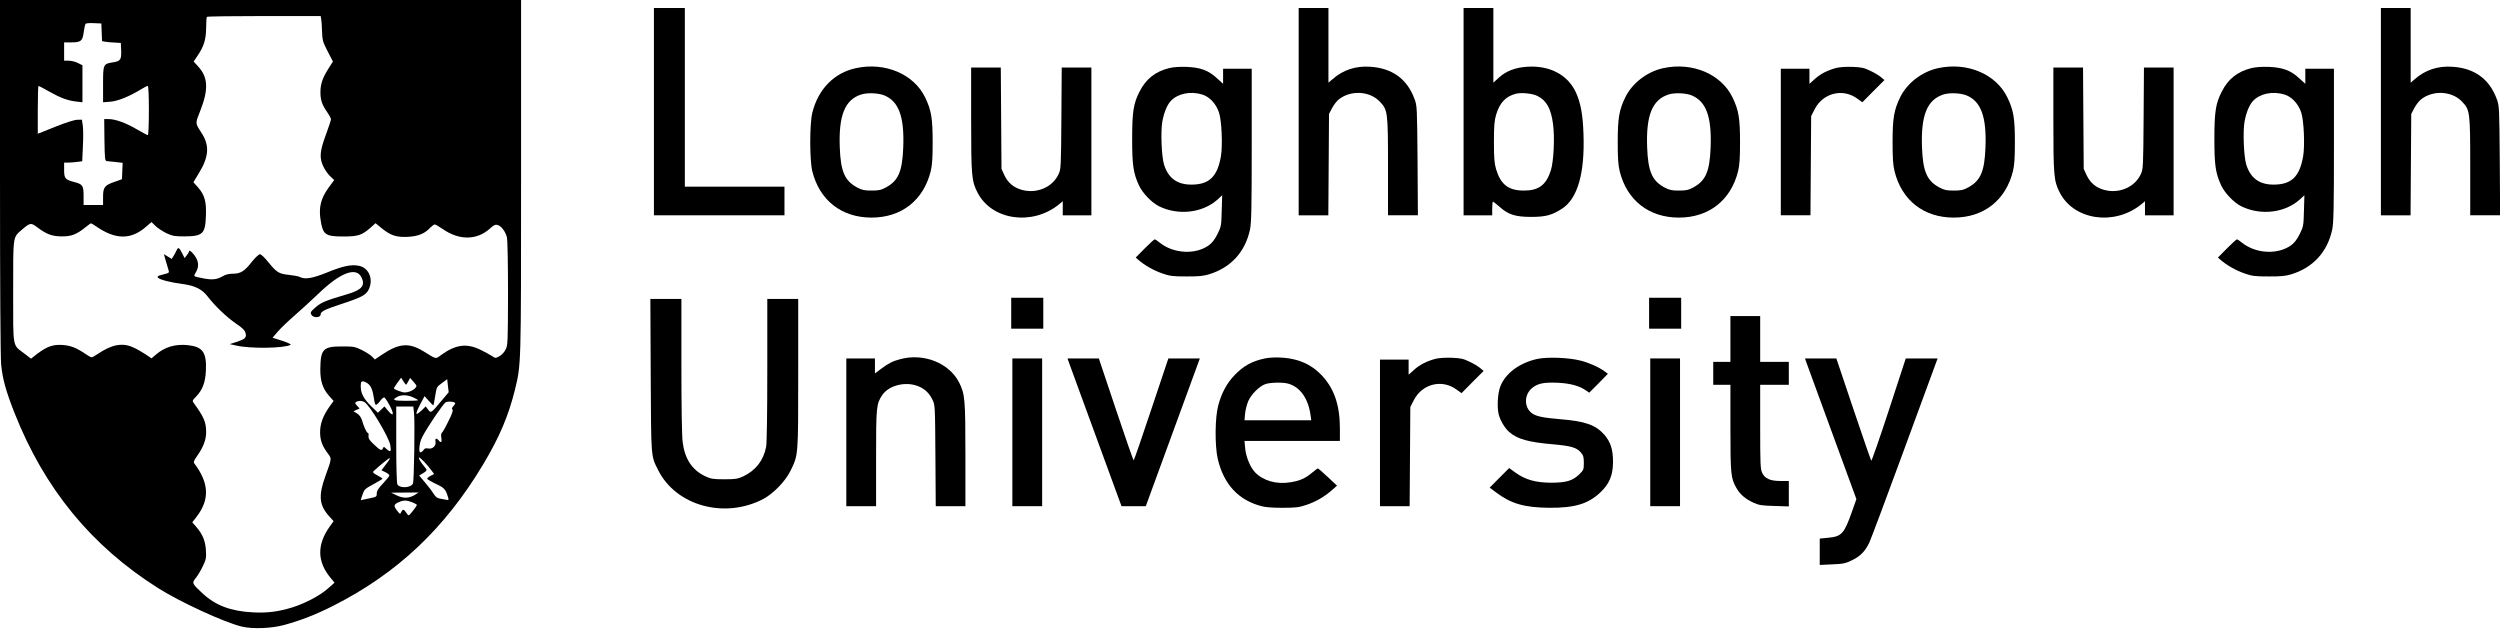 <?xml version="1.0" standalone="no"?>
<!DOCTYPE svg PUBLIC "-//W3C//DTD SVG 20010904//EN"
 "http://www.w3.org/TR/2001/REC-SVG-20010904/DTD/svg10.dtd">
<svg version="1.0" xmlns="http://www.w3.org/2000/svg"
 width="2183pt" height="549pt" viewBox="0 0 2183 549"
 preserveAspectRatio="xMidYMid meet">

<g transform="translate(0,549) scale(0.1,-0.1)"
fill="#000000" stroke="none">
<path d="M0 3953 c0 -962 4 -1578 10 -1645 12 -126 41 -231 116 -422 262 -664
672 -1163 1254 -1531 195 -123 577 -299 730 -336 93 -23 260 -17 372 14 144
39 277 91 429 168 557 282 973 674 1308 1234 142 237 221 424 277 650 55 225
54 199 54 1866 l0 1539 -2275 0 -2275 0 0 -1537z m2804 1375 c3 -13 7 -62 8
-110 3 -81 6 -93 49 -176 l46 -89 -39 -62 c-51 -81 -69 -133 -70 -201 -1 -69
13 -114 57 -176 19 -27 35 -56 35 -65 0 -8 -20 -70 -45 -137 -53 -144 -58
-200 -21 -277 13 -27 39 -65 59 -84 l35 -33 -49 -67 c-67 -92 -87 -172 -70
-279 20 -132 40 -147 201 -147 128 0 163 12 240 81 l39 35 54 -44 c79 -64 128
-80 230 -75 90 5 146 28 196 82 14 14 30 26 37 26 7 0 38 -18 70 -40 144 -100
298 -99 413 5 32 29 46 36 65 31 33 -8 72 -61 83 -111 5 -22 9 -242 9 -490 -1
-434 -2 -451 -22 -489 -11 -22 -35 -47 -54 -57 -33 -18 -35 -18 -64 2 -17 11
-62 36 -101 55 -119 58 -215 46 -339 -43 -56 -40 -39 -44 -159 30 -128 78
-215 70 -368 -34 l-56 -38 -24 25 c-13 14 -53 39 -88 57 -62 30 -72 32 -176
32 -164 0 -186 -23 -188 -200 -1 -101 21 -168 75 -230 l41 -46 -32 -44 c-60
-84 -86 -153 -86 -230 1 -74 19 -121 73 -192 28 -38 29 -37 -27 -191 -62 -172
-54 -253 34 -351 l38 -42 -32 -44 c-114 -159 -113 -307 4 -449 l36 -44 -58
-51 c-68 -61 -197 -129 -308 -164 -123 -38 -221 -51 -348 -44 -194 10 -327 61
-442 169 -90 83 -91 88 -53 134 17 22 44 67 60 102 27 55 30 71 26 135 -4 82
-28 140 -83 205 l-36 41 37 48 c117 152 110 296 -21 469 -6 9 1 27 23 58 56
78 82 144 82 212 0 87 -19 132 -106 252 -17 22 -16 24 19 60 56 58 80 122 85
227 7 158 -28 207 -156 221 -110 12 -202 -15 -279 -81 l-40 -34 -53 36 c-29
19 -77 47 -108 60 -92 43 -187 25 -309 -58 -23 -16 -47 -29 -53 -29 -6 0 -30
13 -53 29 -81 55 -129 74 -203 79 -83 5 -135 -14 -221 -79 l-52 -41 -57 44
c-107 81 -99 36 -99 541 0 497 -4 472 77 542 71 61 78 62 134 20 79 -60 129
-79 214 -79 83 -1 129 17 207 80 23 19 44 34 48 34 3 0 26 -14 51 -31 164
-112 298 -113 428 0 l49 42 36 -35 c20 -19 63 -47 96 -63 53 -24 72 -27 155
-27 161 1 183 22 188 180 5 124 -11 182 -69 248 l-40 45 50 83 c84 137 91 236
26 339 -63 99 -62 85 -15 205 72 184 67 290 -20 384 l-39 43 31 46 c58 83 77
146 78 247 0 50 3 94 7 97 3 4 228 7 499 7 l494 0 4 -22z m-1916 -120 l3 -77
32 -6 c18 -3 55 -6 82 -7 l50 -3 3 -66 c3 -79 -6 -93 -70 -103 -87 -14 -88
-15 -88 -193 l0 -156 65 5 c67 6 165 46 268 109 26 16 52 29 57 29 6 0 10 -81
10 -215 0 -122 -4 -215 -9 -215 -5 0 -47 22 -93 49 -96 57 -190 91 -248 91
l-40 0 2 -182 c3 -175 4 -183 23 -185 11 -1 46 -5 78 -8 l58 -7 -3 -71 -3 -72
-65 -23 c-87 -30 -100 -47 -100 -133 l0 -69 -85 0 -85 0 0 78 c0 91 -8 103
-80 122 -81 21 -90 32 -90 105 l0 65 34 0 c18 0 54 3 79 6 l45 6 6 132 c4 72
3 154 -1 181 l-8 50 -40 -1 c-24 0 -100 -24 -192 -61 l-153 -61 0 209 c0 115
3 209 6 209 4 0 45 -22 93 -49 99 -56 164 -80 239 -88 l52 -6 0 161 0 162 -40
20 c-21 11 -57 20 -80 20 l-40 0 0 80 0 80 63 0 c84 0 98 12 108 89 5 35 12
67 15 72 3 6 36 9 72 7 l67 -3 3 -77z m2658 -3078 c2 0 10 14 19 30 l16 30 31
-35 c29 -34 30 -36 13 -55 -23 -25 -78 -43 -107 -35 -43 12 -78 27 -78 34 0 4
14 26 31 50 l32 43 19 -31 c11 -17 22 -31 24 -31z m308 -141 c-90 -108 -92
-109 -116 -75 l-21 27 -37 -36 c-21 -20 -40 -33 -43 -28 -4 6 11 42 32 82 l38
72 36 -40 c20 -23 39 -41 41 -41 2 0 9 36 16 81 13 80 13 81 59 114 l46 34 6
-57 7 -57 -64 -76z m-641 151 c28 -22 42 -58 53 -133 3 -26 10 -50 15 -52 4
-3 20 10 35 30 14 19 31 35 38 35 6 0 28 -32 48 -70 43 -78 35 -105 -14 -46
l-31 37 -28 -27 -29 -28 -56 54 c-68 67 -94 115 -94 175 0 37 3 45 19 45 10 0
30 -9 44 -20z m395 -120 c23 -10 42 -21 42 -25 0 -3 -47 -5 -105 -5 -109 0
-126 8 -77 34 37 21 89 19 140 -4z m-427 -40 c46 -25 214 -304 227 -377 10
-59 3 -66 -35 -32 -20 20 -23 20 -29 5 -10 -25 -23 -20 -78 32 -41 38 -50 54
-48 75 2 15 -1 27 -6 27 -10 0 -34 51 -52 113 -8 25 -23 45 -43 57 l-30 19 26
12 27 12 -22 24 c-19 20 -20 25 -8 33 20 13 47 12 71 0z m792 -7 c5 -3 -1 -15
-12 -27 -15 -16 -18 -25 -10 -33 7 -7 -3 -38 -37 -104 -25 -52 -51 -97 -57
-100 -5 -4 -7 -22 -3 -43 7 -38 -3 -47 -24 -21 -19 23 -33 18 -27 -11 7 -37
-26 -68 -64 -60 -22 4 -32 1 -41 -14 -7 -11 -19 -20 -27 -20 -18 0 -9 86 15
132 43 85 186 296 206 305 21 10 60 8 81 -4z m-358 -86 c9 -70 1 -597 -9 -619
-18 -39 -117 -44 -136 -7 -6 10 -10 155 -10 348 l0 331 74 0 75 0 6 -53z m156
-509 l20 -27 -31 -16 c-16 -8 -30 -20 -30 -25 0 -5 34 -25 76 -45 76 -36 85
-46 108 -122 5 -17 3 -21 -11 -18 -10 2 -35 7 -56 10 -30 5 -42 14 -64 48 -14
23 -48 67 -75 98 l-48 57 36 21 c25 15 33 25 27 34 -5 6 -24 30 -41 53 -17 23
-28 45 -24 49 7 7 72 -61 113 -117z m-380 85 c-12 -16 -30 -40 -41 -54 l-19
-26 34 -16 c19 -9 35 -22 35 -28 0 -7 -25 -38 -55 -70 -42 -44 -55 -65 -55
-88 0 -28 -3 -30 -57 -41 -32 -6 -64 -13 -70 -15 -16 -5 -16 -8 3 48 15 43 22
50 95 89 43 24 79 45 79 48 0 3 -20 16 -45 29 -37 20 -43 27 -33 37 48 45 133
114 140 114 5 0 0 -12 -11 -27z m234 -293 c-51 -32 -103 -34 -160 -6 l-50 24
120 1 120 1 -30 -20z m-25 -66 c22 -9 40 -19 40 -23 0 -10 -63 -91 -71 -91 -4
0 -14 11 -23 25 -20 31 -30 31 -43 3 -9 -21 -10 -20 -37 15 -31 40 -28 53 18
73 41 18 67 17 116 -2z"/>
<path d="M1541 3302 c-7 -15 -19 -37 -27 -50 l-15 -23 -34 21 -34 21 15 -53
c8 -29 19 -66 24 -81 10 -31 12 -29 -58 -47 -35 -9 -41 -14 -32 -25 14 -17
112 -42 215 -55 106 -14 170 -45 219 -110 63 -82 167 -181 246 -235 57 -38 77
-58 84 -83 11 -40 -3 -53 -83 -79 l-55 -18 55 -12 c121 -29 421 -25 476 6 8 4
-21 18 -72 35 l-85 27 47 55 c27 31 91 92 143 137 52 45 147 132 212 194 189
182 326 234 373 144 37 -72 6 -111 -113 -147 -201 -59 -236 -74 -286 -117 -44
-39 -48 -45 -37 -65 16 -30 81 -28 81 3 0 24 37 43 165 85 198 65 233 84 257
137 40 91 -3 187 -92 203 -66 12 -136 -3 -276 -60 -129 -52 -193 -62 -237 -38
-12 6 -55 14 -95 18 -87 9 -106 21 -181 113 -30 38 -61 67 -71 67 -10 0 -41
-29 -70 -65 -64 -83 -99 -105 -166 -105 -37 0 -65 -7 -95 -25 -48 -27 -90 -31
-171 -14 -82 16 -80 14 -58 51 29 48 26 97 -10 146 -28 38 -50 53 -50 35 0 -5
-9 -19 -19 -32 l-19 -25 -21 42 c-27 53 -35 57 -50 24z"/>
<path d="M5710 4515 l0 -905 570 0 570 0 0 125 0 125 -435 0 -435 0 0 780 0
780 -135 0 -135 0 0 -905z"/>
<path d="M11340 4515 l0 -905 130 0 129 0 3 443 3 442 27 52 c15 28 43 64 62
78 104 79 266 70 353 -21 71 -74 73 -87 73 -571 l0 -423 131 0 130 0 -3 478
c-4 468 -4 478 -27 539 -64 173 -194 268 -386 280 -128 9 -238 -28 -330 -109
l-35 -30 0 326 0 326 -130 0 -130 0 0 -905z"/>
<path d="M12780 4515 l0 -905 125 0 125 0 0 60 c0 33 3 60 6 60 3 0 28 -20 56
-44 77 -70 140 -90 278 -90 127 0 183 15 273 74 134 90 196 309 184 650 -6
174 -25 274 -68 367 -72 152 -230 234 -427 220 -101 -7 -179 -37 -242 -93
l-50 -46 0 326 0 326 -130 0 -130 0 0 -905z m645 137 c80 -40 118 -110 136
-244 16 -117 6 -326 -19 -406 -41 -128 -107 -177 -237 -176 -133 0 -201 53
-241 186 -15 51 -19 96 -19 238 0 142 4 187 19 238 31 104 83 160 171 183 49
13 147 3 190 -19z"/>
<path d="M20790 4515 l0 -905 130 0 129 0 3 443 3 442 27 52 c15 28 43 64 62
78 104 79 266 70 353 -21 71 -74 73 -87 73 -571 l0 -423 131 0 130 0 -3 478
c-4 468 -4 478 -27 539 -64 173 -194 268 -386 280 -128 9 -238 -28 -330 -109
l-35 -30 0 326 0 326 -130 0 -130 0 0 -905z"/>
<path d="M7474 4895 c-191 -41 -330 -184 -381 -390 -24 -99 -24 -411 0 -510
63 -254 255 -405 517 -405 262 0 454 151 517 405 13 54 17 114 17 255 0 208
-12 279 -66 390 -99 204 -351 310 -604 255z m248 -238 c127 -53 176 -188 165
-457 -8 -207 -43 -287 -148 -345 -46 -25 -65 -29 -129 -29 -64 0 -83 4 -129
29 -105 58 -140 138 -148 345 -11 282 44 419 187 465 52 17 151 13 202 -8z"/>
<path d="M10208 4895 c-121 -30 -203 -96 -258 -206 -53 -103 -64 -177 -64
-414 0 -227 10 -296 59 -403 32 -69 112 -152 177 -184 169 -82 380 -57 510 60
l40 37 -4 -136 c-3 -129 -5 -138 -37 -203 -23 -46 -46 -76 -74 -97 -117 -85
-308 -75 -429 21 -20 17 -41 30 -45 30 -5 0 -44 -36 -87 -79 l-79 -80 24 -21
c54 -47 132 -91 206 -117 69 -24 93 -27 213 -27 103 -1 149 4 195 18 192 58
318 195 360 392 12 57 15 189 15 737 l0 667 -125 0 -125 0 0 -66 0 -66 -55 50
c-74 68 -143 93 -265 98 -61 2 -115 -2 -152 -11z m289 -230 c64 -19 122 -81
147 -157 24 -70 33 -290 17 -383 -31 -179 -103 -247 -258 -247 -125 0 -202 57
-239 176 -21 70 -30 284 -15 372 14 79 42 148 74 182 60 65 171 88 274 57z"/>
<path d="M14524 4895 c-141 -30 -272 -131 -332 -255 -54 -111 -66 -182 -66
-390 0 -141 4 -201 17 -255 63 -254 255 -405 517 -405 262 0 454 151 517 405
13 54 17 114 17 255 0 208 -12 279 -66 390 -99 204 -351 310 -604 255z m248
-238 c127 -53 176 -188 165 -457 -8 -207 -43 -287 -148 -345 -46 -25 -65 -29
-129 -29 -64 0 -83 4 -129 29 -105 58 -140 138 -148 345 -11 282 44 419 187
465 52 17 151 13 202 -8z"/>
<path d="M16035 4897 c-77 -21 -136 -50 -187 -96 l-48 -43 0 66 0 66 -125 0
-125 0 0 -640 0 -640 130 0 129 0 3 433 3 433 30 59 c73 144 247 187 374 93
l43 -31 96 97 97 97 -30 25 c-16 14 -59 40 -94 56 -53 26 -77 31 -155 34 -53
2 -112 -2 -141 -9z"/>
<path d="M16924 4895 c-141 -30 -272 -131 -332 -255 -54 -111 -66 -182 -66
-390 0 -141 4 -201 17 -255 63 -254 255 -405 517 -405 262 0 454 151 517 405
13 54 17 114 17 255 0 208 -12 279 -66 390 -99 204 -351 310 -604 255z m248
-238 c127 -53 176 -188 165 -457 -8 -207 -43 -287 -148 -345 -46 -25 -65 -29
-129 -29 -64 0 -83 4 -129 29 -105 58 -140 138 -148 345 -11 282 44 419 187
465 52 17 151 13 202 -8z"/>
<path d="M19658 4895 c-121 -30 -203 -96 -258 -206 -53 -103 -64 -177 -64
-414 0 -227 10 -296 59 -403 32 -69 112 -152 177 -184 169 -82 380 -57 510 60
l40 37 -4 -136 c-3 -129 -5 -138 -37 -203 -23 -46 -46 -76 -74 -97 -117 -85
-308 -75 -429 21 -20 17 -41 30 -45 30 -5 0 -44 -36 -87 -79 l-79 -80 24 -21
c54 -47 132 -91 206 -117 69 -24 93 -27 213 -27 103 -1 149 4 195 18 192 58
318 195 360 392 12 57 15 189 15 737 l0 667 -125 0 -125 0 0 -66 0 -66 -55 50
c-74 68 -143 93 -265 98 -61 2 -115 -2 -152 -11z m289 -230 c64 -19 122 -81
147 -157 24 -70 33 -290 17 -383 -31 -179 -103 -247 -258 -247 -125 0 -202 57
-239 176 -21 70 -30 284 -15 372 14 79 42 148 74 182 60 65 171 88 274 57z"/>
<path d="M8480 4448 c0 -492 4 -538 55 -638 123 -243 478 -295 713 -104 l32
27 0 -62 0 -61 125 0 125 0 0 645 0 645 -130 0 -129 0 -3 -442 c-3 -425 -4
-445 -24 -488 -54 -117 -195 -176 -328 -136 -68 21 -114 60 -145 125 l-26 56
-3 443 -3 442 -129 0 -130 0 0 -452z"/>
<path d="M17930 4448 c0 -492 4 -538 55 -638 123 -243 478 -295 713 -104 l32
27 0 -62 0 -61 125 0 125 0 0 645 0 645 -130 0 -129 0 -3 -442 c-3 -425 -4
-445 -24 -488 -54 -117 -195 -176 -328 -136 -68 21 -114 60 -145 125 l-26 56
-3 443 -3 442 -129 0 -130 0 0 -452z"/>
<path d="M8830 2755 l0 -135 140 0 140 0 0 135 0 135 -140 0 -140 0 0 -135z"/>
<path d="M14400 2755 l0 -135 140 0 140 0 0 135 0 135 -140 0 -140 0 0 -135z"/>
<path d="M5682 2213 c4 -732 1 -700 65 -828 156 -312 581 -429 918 -252 89 47
194 156 238 247 68 140 67 123 67 847 l0 653 -135 0 -135 0 0 -619 c0 -376 -4
-639 -10 -672 -22 -118 -91 -207 -199 -258 -50 -23 -68 -26 -166 -26 -98 0
-116 3 -166 26 -115 54 -180 152 -198 299 -7 51 -11 319 -11 667 l0 583 -135
0 -136 0 3 -667z"/>
<path d="M15110 2530 l0 -200 -75 0 -75 0 0 -100 0 -100 75 0 75 0 0 -377 c0
-408 4 -441 54 -527 32 -55 76 -92 146 -125 48 -22 72 -26 183 -29 l127 -4 0
111 0 111 -72 0 c-89 0 -136 20 -160 70 -16 31 -18 73 -18 403 l0 367 125 0
125 0 0 100 0 100 -125 0 -125 0 0 200 0 200 -130 0 -130 0 0 -200z"/>
<path d="M7862 2354 c-66 -17 -104 -36 -169 -85 l-53 -40 0 66 0 65 -125 0
-125 0 0 -645 0 -645 130 0 130 0 0 418 c0 450 2 474 53 551 52 79 183 118
290 87 69 -20 117 -60 148 -124 24 -47 24 -48 27 -489 l3 -443 129 0 130 0 0
448 c0 485 -4 532 -55 632 -86 170 -309 259 -513 204z"/>
<path d="M11045 2360 c-112 -23 -189 -66 -266 -147 -66 -69 -112 -154 -141
-262 -29 -105 -31 -349 -5 -466 52 -225 183 -365 387 -416 33 -9 106 -14 185
-13 114 0 140 4 208 27 82 29 155 71 222 131 l40 35 -80 75 c-44 41 -83 75
-87 76 -3 0 -25 -16 -49 -36 -61 -51 -107 -72 -189 -85 -123 -21 -241 13 -312
88 -41 43 -78 133 -85 207 l-6 66 417 0 416 0 0 109 c0 204 -51 351 -160 465
-71 74 -153 120 -255 141 -75 16 -176 18 -240 5z m204 -220 c105 -30 175 -130
195 -277 l6 -43 -291 0 -292 0 5 58 c3 32 16 82 28 110 26 60 100 133 152 149
43 14 154 16 197 3z"/>
<path d="M12535 2357 c-77 -21 -136 -50 -187 -96 l-48 -43 0 66 0 66 -125 0
-125 0 0 -640 0 -640 130 0 129 0 3 433 3 433 30 59 c73 144 247 187 374 93
l43 -31 96 97 97 97 -30 25 c-16 14 -59 40 -94 56 -53 26 -77 31 -155 34 -53
2 -112 -2 -141 -9z"/>
<path d="M13420 2355 c-155 -35 -277 -127 -320 -242 -22 -58 -29 -178 -14
-239 13 -53 52 -120 90 -154 74 -65 168 -91 389 -110 155 -14 203 -28 240 -72
21 -24 25 -40 25 -90 0 -59 -2 -63 -43 -103 -57 -54 -113 -70 -247 -70 -130 1
-220 26 -304 86 l-58 42 -85 -85 -85 -86 53 -40 c134 -101 250 -134 469 -136
221 -1 338 34 444 134 79 75 110 149 111 265 0 111 -21 176 -77 240 -74 84
-166 117 -379 134 -167 14 -222 27 -259 58 -62 52 -60 155 5 212 49 42 101 54
225 49 110 -5 192 -27 248 -67 l29 -20 82 82 81 83 -28 21 c-50 37 -132 74
-210 94 -104 27 -295 34 -382 14z"/>
<path d="M8840 1715 l0 -645 130 0 130 0 0 645 0 645 -130 0 -130 0 0 -645z"/>
<path d="M9349 2283 c16 -43 122 -333 236 -645 l208 -568 106 0 106 0 236 645
236 645 -138 0 -137 0 -149 -445 c-81 -245 -151 -445 -154 -445 -3 0 -73 200
-155 445 l-149 445 -137 0 -137 0 28 -77z"/>
<path d="M14410 1715 l0 -645 130 0 130 0 0 645 0 645 -130 0 -130 0 0 -645z"/>
<path d="M15774 2323 c8 -21 109 -297 225 -615 l211 -576 -39 -111 c-69 -194
-90 -216 -210 -227 l-71 -7 0 -115 0 -115 109 5 c98 4 116 8 175 37 72 35 114
79 150 156 13 28 139 363 279 745 141 382 269 732 286 778 l30 82 -139 0 -139
0 -147 -450 c-81 -248 -151 -447 -154 -443 -4 5 -74 207 -156 450 l-149 443
-137 0 -137 0 13 -37z"/>
</g>
</svg>

